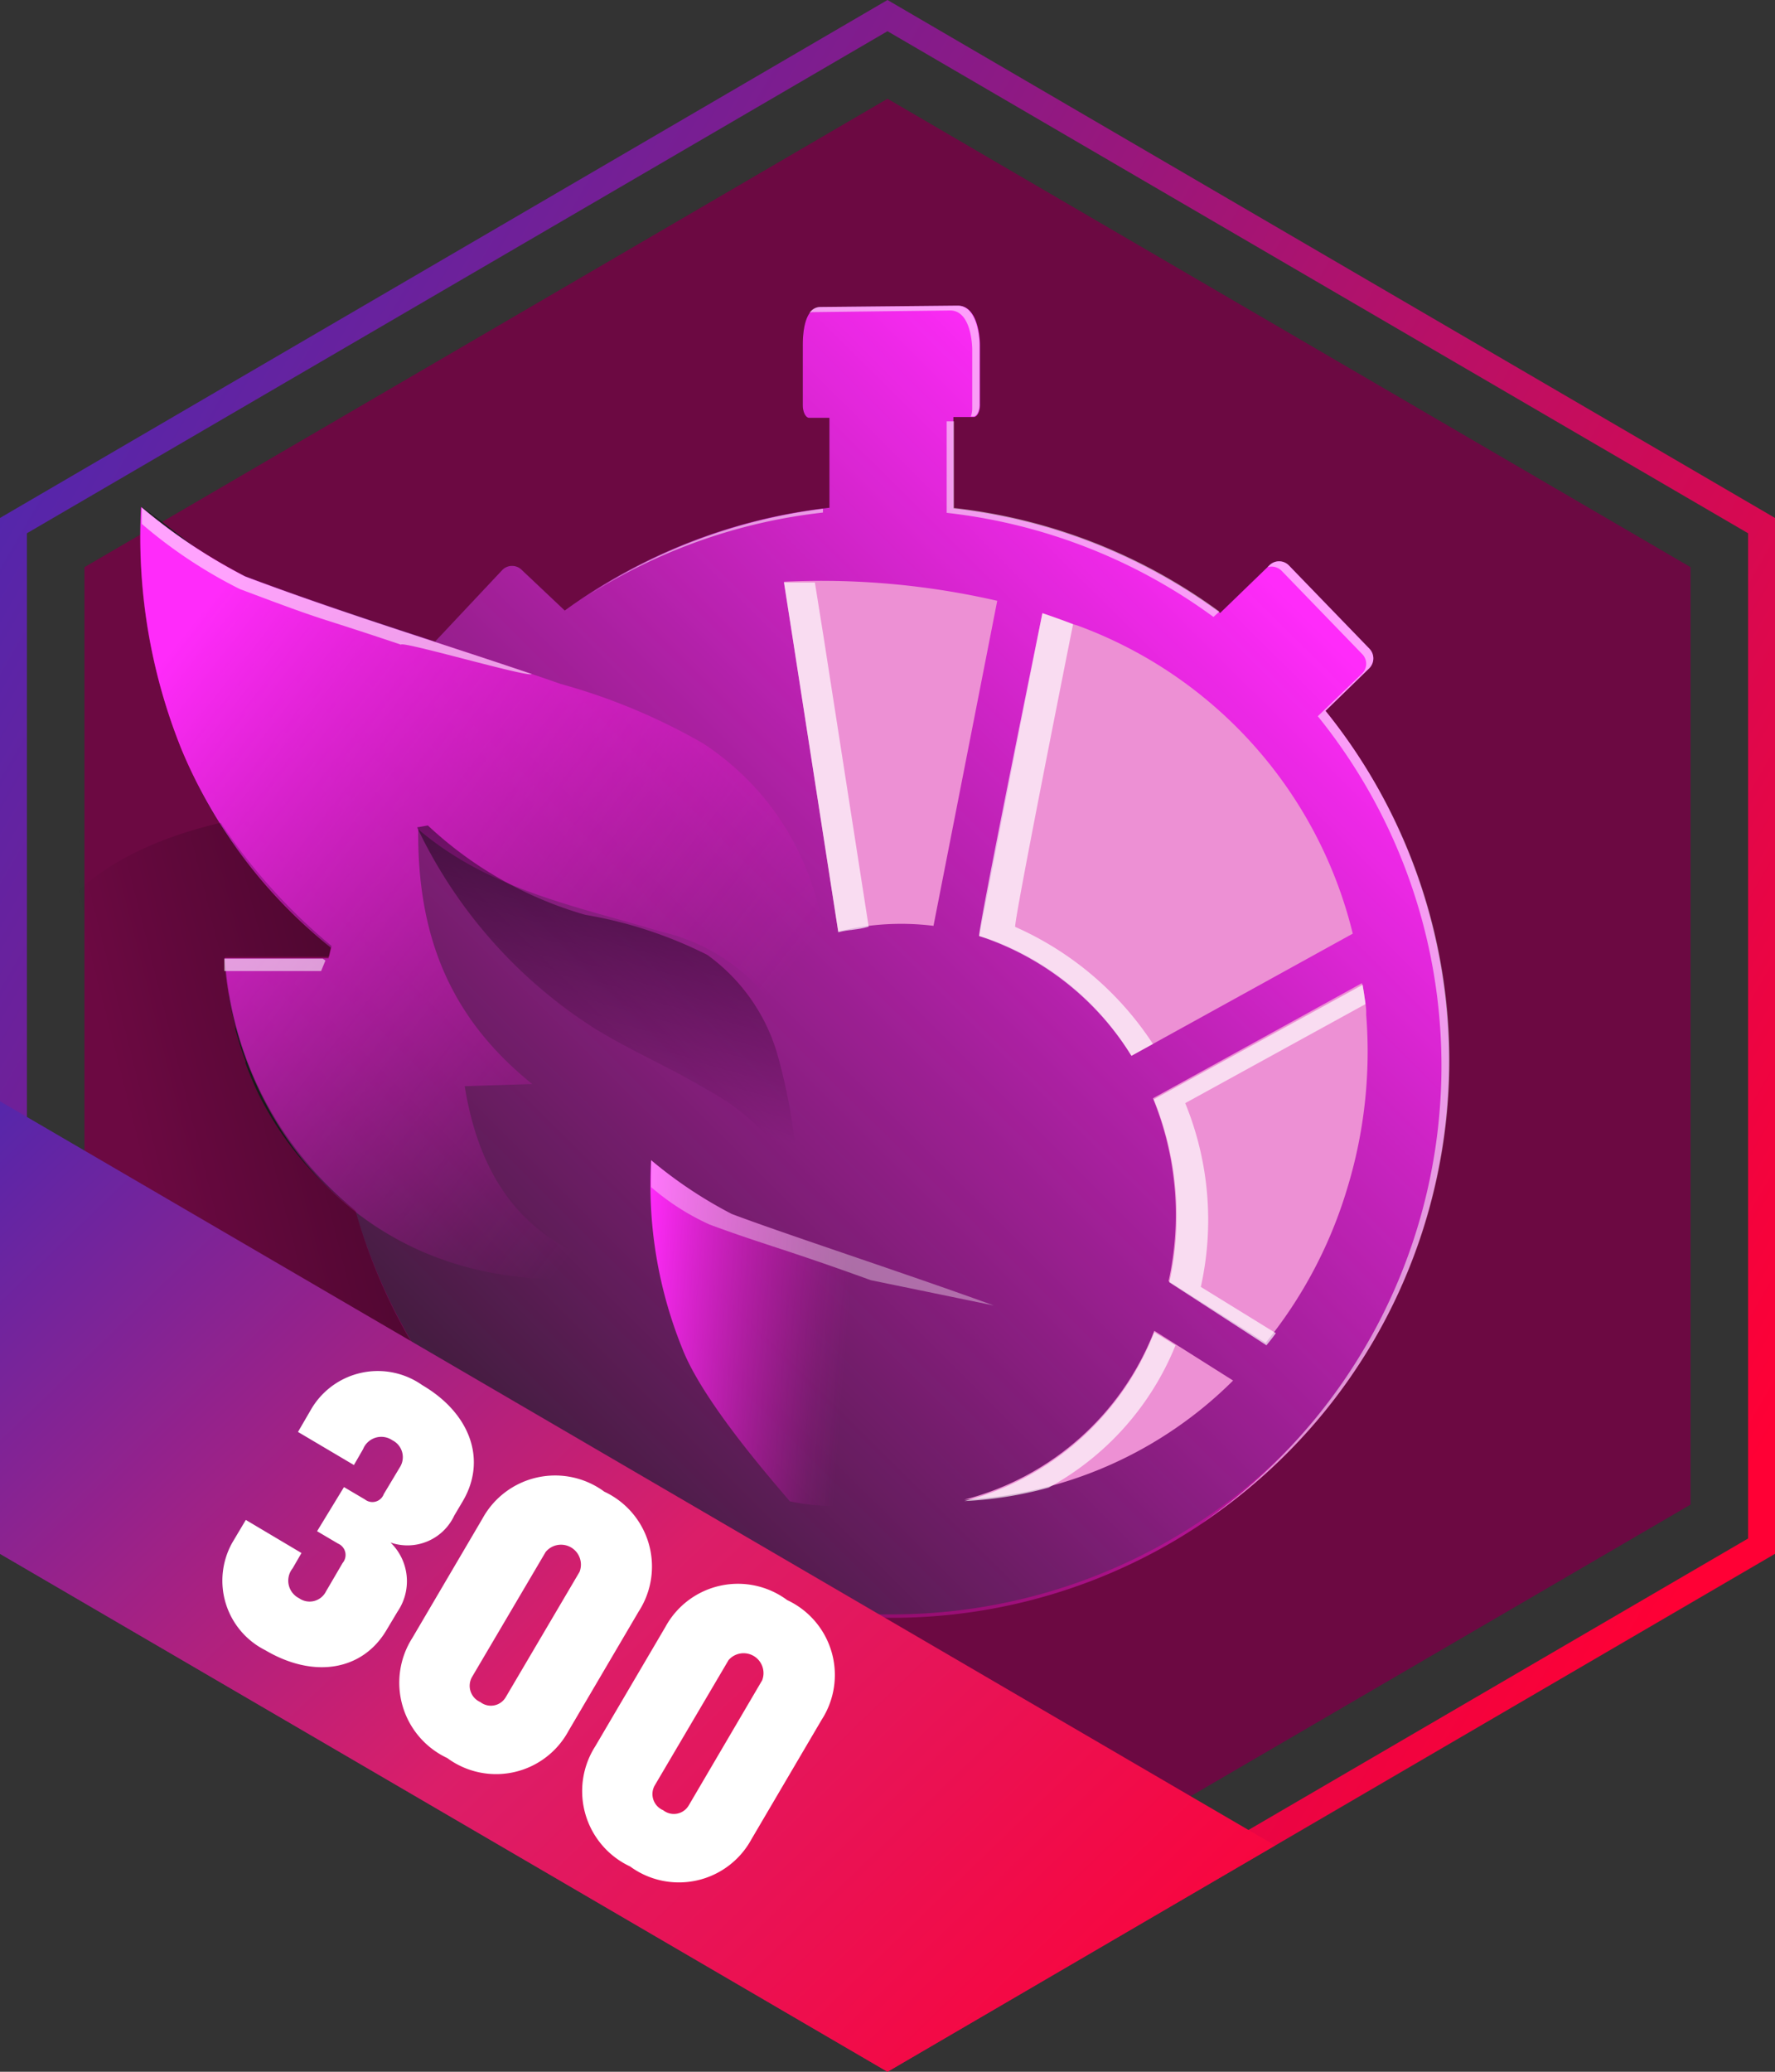 <svg id="Layer_1" data-name="Layer 1" xmlns="http://www.w3.org/2000/svg" xmlns:xlink="http://www.w3.org/1999/xlink" viewBox="0 0 66 77"><rect x="0" y="0" width="66" height="77" fill="#333333" stroke="none"/><defs><style>.cls-1{fill:url(#linear-gradient);}.cls-2{fill:#770045;opacity:0.83;}.cls-3{fill:#1c1e1e;}.cls-4{fill:url(#linear-gradient-2);}.cls-5{fill:url(#linear-gradient-3);}.cls-6{fill:url(#linear-gradient-4);}.cls-11,.cls-7{opacity:0.36;}.cls-7{fill:url(#linear-gradient-5);}.cls-8{fill:#ed90d4;}.cls-9{opacity:0.68;}.cls-10{fill:#fff;}.cls-11{fill:url(#linear-gradient-6);}.cls-12{opacity:0.56;}.cls-13{opacity:0.64;}.cls-14{opacity:0.54;}.cls-15{fill:url(#linear-gradient-7);}.cls-16{opacity:0.86;fill:url(#linear-gradient-8);}.cls-17{fill:url(#radial-gradient);}</style><linearGradient id="linear-gradient" x1="66.09" y1="57.6" x2="-0.09" y2="19.4" gradientUnits="userSpaceOnUse"><stop offset="0.03" stop-color="#ff0035"/><stop offset="1" stop-color="#5526ab"/></linearGradient><linearGradient id="linear-gradient-2" x1="-20.05" y1="83.34" x2="44.26" y2="18.64" gradientUnits="userSpaceOnUse"><stop offset="0.41" stop-color="#ff12db" stop-opacity="0"/><stop offset="0.49" stop-color="#ff14de" stop-opacity="0.1"/><stop offset="0.64" stop-color="#ff1be6" stop-opacity="0.36"/><stop offset="0.87" stop-color="#ff25f3" stop-opacity="0.76"/><stop offset="1" stop-color="#ff2bfa"/></linearGradient><linearGradient id="linear-gradient-3" x1="39.63" y1="51.97" x2="5.56" y2="25.22" xlink:href="#linear-gradient-2"/><linearGradient id="linear-gradient-4" x1="23.75" y1="49.24" x2="36.82" y2="50.27" gradientUnits="userSpaceOnUse"><stop offset="0" stop-color="#ff2bfa"/><stop offset="0.13" stop-color="#ff25f3" stop-opacity="0.76"/><stop offset="0.36" stop-color="#ff1be6" stop-opacity="0.36"/><stop offset="0.51" stop-color="#ff14de" stop-opacity="0.1"/><stop offset="0.59" stop-color="#ff12db" stop-opacity="0"/></linearGradient><linearGradient id="linear-gradient-5" x1="32.01" y1="60.05" x2="31.75" y2="60.52" gradientUnits="userSpaceOnUse"><stop offset="0"/><stop offset="0.28" stop-color="#050505" stop-opacity="0"/></linearGradient><linearGradient id="linear-gradient-6" x1="18.41" y1="45.73" x2="-4.43" y2="51.51" gradientUnits="userSpaceOnUse"><stop offset="0"/><stop offset="0.52" stop-color="#050505" stop-opacity="0"/></linearGradient><linearGradient id="linear-gradient-7" x1="43.2" y1="83.38" x2="1.02" y2="39.65" gradientUnits="userSpaceOnUse"><stop offset="0.03" stop-color="#ff0035"/><stop offset="0.51" stop-color="#db1e69"/><stop offset="1" stop-color="#5526ab"/></linearGradient><linearGradient id="linear-gradient-8" x1="21.21" y1="42.16" x2="24.88" y2="29.08" gradientUnits="userSpaceOnUse"><stop offset="0.14" stop-opacity="0"/><stop offset="1" stop-opacity="0.8"/></linearGradient><radialGradient id="radial-gradient" cx="3679.25" cy="4223.66" r="0.3" gradientTransform="translate(-47444.35 -54654.05) scale(12.9 12.94)" gradientUnits="userSpaceOnUse"><stop offset="0" stop-color="#fff"/><stop offset="0" stop-color="#fff" stop-opacity="0.99"/><stop offset="0.05" stop-color="#fff" stop-opacity="0.8"/><stop offset="0.1" stop-color="#fff" stop-opacity="0.64"/><stop offset="0.15" stop-color="#fff" stop-opacity="0.48"/><stop offset="0.21" stop-color="#fff" stop-opacity="0.35"/><stop offset="0.27" stop-color="#fff" stop-opacity="0.24"/><stop offset="0.35" stop-color="#fff" stop-opacity="0.15"/><stop offset="0.43" stop-color="#fff" stop-opacity="0.08"/><stop offset="0.53" stop-color="#fff" stop-opacity="0.04"/><stop offset="0.67" stop-color="#fff" stop-opacity="0.01"/><stop offset="1" stop-color="#fff" stop-opacity="0"/></radialGradient></defs><title>badge_65</title><path class="cls-1" d="M33,0,0,19.25v38.5L33,77,66,57.75V19.25ZM65,57.18,33,75.84,1,57.18V19.82L33,1.16,65,19.82Z"/><polyline class="cls-2" points="62.86 55.92 33 73.33 3.14 55.92 3.14 21.08 33 3.67 62.86 21.08"/><path class="cls-3" d="M49.26,26.44l1.66-1.61a.52.52,0,0,0,0-.72l-3-3.1a.51.51,0,0,0-.72,0l-1.83,1.77a20.63,20.63,0,0,0-9.92-3.88l0-3.4h.76c.13,0,.24-.22.23-.48V12.82c0-.26-.08-1.46-.82-1.46l-5.1.05c-.68,0-.67,1.21-.67,1.47l0,2.18c0,.26.11.47.24.47h.75l0,3.34A20.58,20.58,0,0,0,21,22.69l-1.6-1.51a.51.51,0,0,0-.72,0l-2.5,2.66h0l-2.38-.79-1.38-.46c-1.12-.38-2.23-.77-3.33-1.19a7.83,7.83,0,0,1-1.94-1.14c-.63-.46-1.24-1-1.91-1.43,0,.38,0,.76,0,1.14a19,19,0,0,0,.13,2.26c0,.38.1.75.16,1.13a22.09,22.09,0,0,0,1.25,4.47,14.93,14.93,0,0,0,1,2.13c.19.33.4.66.61,1a17.78,17.78,0,0,0,1.42,1.82,24.25,24.25,0,0,0,2.51,2.45l-.09.39-3.87,0h0c0,.42.08.84.14,1.26l0,.08a12,12,0,0,0,.25,1.19l0,.1c.11.4.23.8.38,1.19l0,.08q.22.6.51,1.2l0,0A12.35,12.35,0,0,0,13.22,45h0a20.73,20.73,0,0,0,18.38,15l.75,0v0c.32,0,.63,0,.95,0A20.71,20.71,0,0,0,53.88,39.3,20.49,20.49,0,0,0,49.26,26.44Z"/><path class="cls-4" d="M49.27,26.44l1.65-1.61a.52.52,0,0,0,0-.72l-3-3.1a.51.51,0,0,0-.72,0l-1.83,1.77a20.63,20.63,0,0,0-9.92-3.88l0-3.4h.76c.13,0,.24-.22.23-.48V12.82c0-.26-.08-1.46-.82-1.46l-5.1.05c-.68,0-.67,1.21-.67,1.47l0,2.18c0,.26.11.47.24.47h.75l0,3.34A20.58,20.58,0,0,0,21,22.69l-1.6-1.51a.51.51,0,0,0-.72,0l-2.5,2.66c-2.38-.78-4.75-1.56-7.09-2.44a20.66,20.66,0,0,1-3.85-2.57,21.06,21.06,0,0,0,1.5,9,18.56,18.56,0,0,0,5.56,7.38l-.09.39-3.87,0A13.21,13.21,0,0,0,13.22,45a20.71,20.71,0,1,0,36.05-18.6Z"/><path class="cls-5" d="M30.16,41.36c1.63-5.78.22-10.92-4-13.72a22.73,22.73,0,0,0-5.31-2.22c-3.9-1.36-7.88-2.53-11.75-4a20.66,20.66,0,0,1-3.85-2.57,21.06,21.06,0,0,0,1.5,9,18.56,18.56,0,0,0,5.56,7.38l-.09.39-3.87,0C8.76,41.83,13.85,49,23.74,47.28c-3.92-.69-5.86-3.16-6.46-6.91l2.51-.08c-3.17-2.55-4.27-5.66-4.24-9.47,2.68,2.28,5.91,2.86,9,3.8A7.19,7.19,0,0,1,30.16,41.36Z"/><path class="cls-6" d="M27.21,45.12a16.29,16.29,0,0,1-3-2,16.22,16.22,0,0,0,1.16,7c.74,1.91,3.18,4.72,4,5.68a8,8,0,0,0,3.3,0,10.48,10.48,0,0,1-.48-3.42,10.18,10.18,0,0,0,3.1,1.77A9.56,9.56,0,0,0,37,48.51C33.71,47.34,29.17,45.86,27.21,45.12Z"/><path class="cls-7" d="M31.6,60.08l.75,0v0C32.1,60.09,31.85,60.1,31.6,60.08Z"/><path class="cls-8" d="M42.92,49.46l2.93,1.85a15.26,15.26,0,0,1-10,4.43A10.36,10.36,0,0,0,42.92,49.46Z"/><path class="cls-8" d="M50.74,37.08a4.1,4.1,0,0,1,.06.49s0,.1,0,.15v0a17.4,17.4,0,0,1-.74,6.56,16.7,16.7,0,0,1-3,5.63l-3.61-2.29a11.46,11.46,0,0,0-.58-6.8l7.77-4.28C50.69,36.74,50.72,36.91,50.74,37.08Z"/><path class="cls-8" d="M38.76,22.79c.39.13.77.26,1.14.41l.17.05A16.32,16.32,0,0,1,50.3,34.7l-8.23,4.54a10.28,10.28,0,0,0-5.35-4.36l-.31-.09Z"/><path class="cls-8" d="M37.08,22.33,34.71,34.41a9.77,9.77,0,0,0-3.54.21L29.45,23.54l-.3-1.92A29.27,29.27,0,0,1,37.08,22.33Z"/><g class="cls-9"><path class="cls-10" d="M43.71,50l-.79-.49a10.36,10.36,0,0,1-7.06,6.28,14.29,14.29,0,0,0,3.13-.5A10.53,10.53,0,0,0,43.71,50Z"/><path class="cls-10" d="M44.07,41l6.7-3.68c0-.08-.08-.56-.1-.72L42.9,40.86a11.46,11.46,0,0,1,.58,6.8L47.09,50c.16-.2.19-.23.35-.45l-2.79-1.72A11.45,11.45,0,0,0,44.07,41Z"/><path class="cls-10" d="M37.75,34.45c-.1,0,2.15-11.25,2.15-11.25s-.75-.28-1.14-.41c0,0-2.45,12-2.35,12a10.5,10.5,0,0,1,5.66,4.45l.8-.44A11.84,11.84,0,0,0,37.75,34.45Z"/><path class="cls-10" d="M30.62,23.65l-.32-2-1.15,0,.3,1.92,1.72,11.08c.46-.12.67-.07,1.13-.21Z"/></g><path class="cls-11" d="M13.22,45a13.21,13.21,0,0,1-4.85-9.45l3.87,0,.09-.39a21,21,0,0,1-4.12-4.58c-5.12,1.2-9,4.3-7.14,11.44,3.95,15.23,25.77,17.63,30.4,18A20.73,20.73,0,0,1,13.22,45Z"/><g class="cls-12"><path class="cls-10" d="M12.1,35.7,12,35.63l-3.66,0c0,.16,0,.31,0,.46l3.6,0Z"/><path class="cls-10" d="M19.77,25.05c-3.55-1.2-7.14-2.3-10.65-3.62a20.66,20.66,0,0,1-3.85-2.57c0,.21,0,.41,0,.61a17.84,17.84,0,0,0,3.64,2.42c3.5,1.32,2.43.87,6,2.07C14.94,23.81,19.68,25.2,19.77,25.05Z"/></g><g class="cls-12"><g class="cls-13"><path class="cls-10" d="M27.21,45.12a16.29,16.29,0,0,1-3-2c0,.33,0,.65,0,1a9,9,0,0,0,2.17,1.39c2,.74,2.77.9,6,2.07l4.57.94C33.71,47.34,29.17,45.86,27.21,45.12Z"/></g></g><g class="cls-14"><path class="cls-10" d="M45.34,22.73a20.55,20.55,0,0,0-9.87-3.85l0-3.22h-.27l0,3.4a20.65,20.65,0,0,1,9.92,3.87Z"/><path class="cls-10" d="M30.6,19.05v-.14a20.59,20.59,0,0,0-8.73,3.21A20.51,20.51,0,0,1,30.6,19.05Z"/><path class="cls-10" d="M30.24,11.6l5.09-.06c.75,0,.82,1.2.82,1.46l0,2.18a.9.9,0,0,1-.05.3h.09c.13,0,.24-.22.23-.48V12.82c0-.26-.08-1.46-.82-1.46l-5.1.05a.47.47,0,0,0-.4.22A.28.28,0,0,1,30.24,11.6Z"/><path class="cls-10" d="M49.26,26.44l1.66-1.61a.52.52,0,0,0,0-.72l-3-3.1a.51.51,0,0,0-.72,0l-.07.07a.53.53,0,0,1,.52.13l3,3.1a.51.51,0,0,1,0,.72L49,26.62a20.66,20.66,0,0,1-4.33,30,20.65,20.65,0,0,0,4.6-30.22Z"/></g><polygon class="cls-15" points="0 40.93 0 57.75 33 77 47.41 68.59 0 40.93"/><path class="cls-10" d="M9.86,61.33a2.89,2.89,0,0,1-1.22-4l.5-.84,2.07,1.23-.33.57a.73.73,0,0,0,.24,1.11.68.68,0,0,0,1-.25l.62-1.06a.46.46,0,0,0-.17-.72l-.78-.46,1-1.64.78.46a.45.45,0,0,0,.7-.2l.6-1a.7.7,0,0,0-.28-1,.73.73,0,0,0-1.09.33l-.34.59-2.08-1.23.5-.86a2.87,2.87,0,0,1,4.12-.88c1.79,1.05,2.41,2.78,1.51,4.31l-.32.54a1.92,1.92,0,0,1-2.37,1,2,2,0,0,1,.26,2.57l-.43.72C13.45,62.1,11.65,62.39,9.86,61.33Z"/><path class="cls-10" d="M16.63,65.34a3.09,3.09,0,0,1-1.3-4.46l2.61-4.44a3.08,3.08,0,0,1,4.53-1,3.07,3.07,0,0,1,1.28,4.45l-2.61,4.44A3.06,3.06,0,0,1,16.63,65.34Zm4.92-6.92a.74.74,0,0,0-1.26-.74l-2.74,4.65a.66.66,0,0,0,.31.93.64.64,0,0,0,.95-.19Z"/><path class="cls-10" d="M23.43,69.37a3.09,3.09,0,0,1-1.3-4.46l2.61-4.44a3.07,3.07,0,0,1,4.53-1,3.07,3.07,0,0,1,1.28,4.45l-2.61,4.44A3.07,3.07,0,0,1,23.43,69.37Zm4.91-6.92a.74.74,0,0,0-1.25-.75l-2.74,4.65a.65.65,0,0,0,.31.93.64.64,0,0,0,.95-.18Z"/><path class="cls-16" d="M15.51,30.75a18,18,0,0,0,6.61,7.48c1.35.83,2.81,1.45,4.17,2.27a8.63,8.63,0,0,1,3.37,3.25,21,21,0,0,0-.75-4.55,6.94,6.94,0,0,0-2.61-3.71A16,16,0,0,0,21.76,34a14.35,14.35,0,0,1-5.85-3.32"/><ellipse class="cls-17" cx="36.13" cy="11.76" rx="3.86" ry="3.87"/></svg>